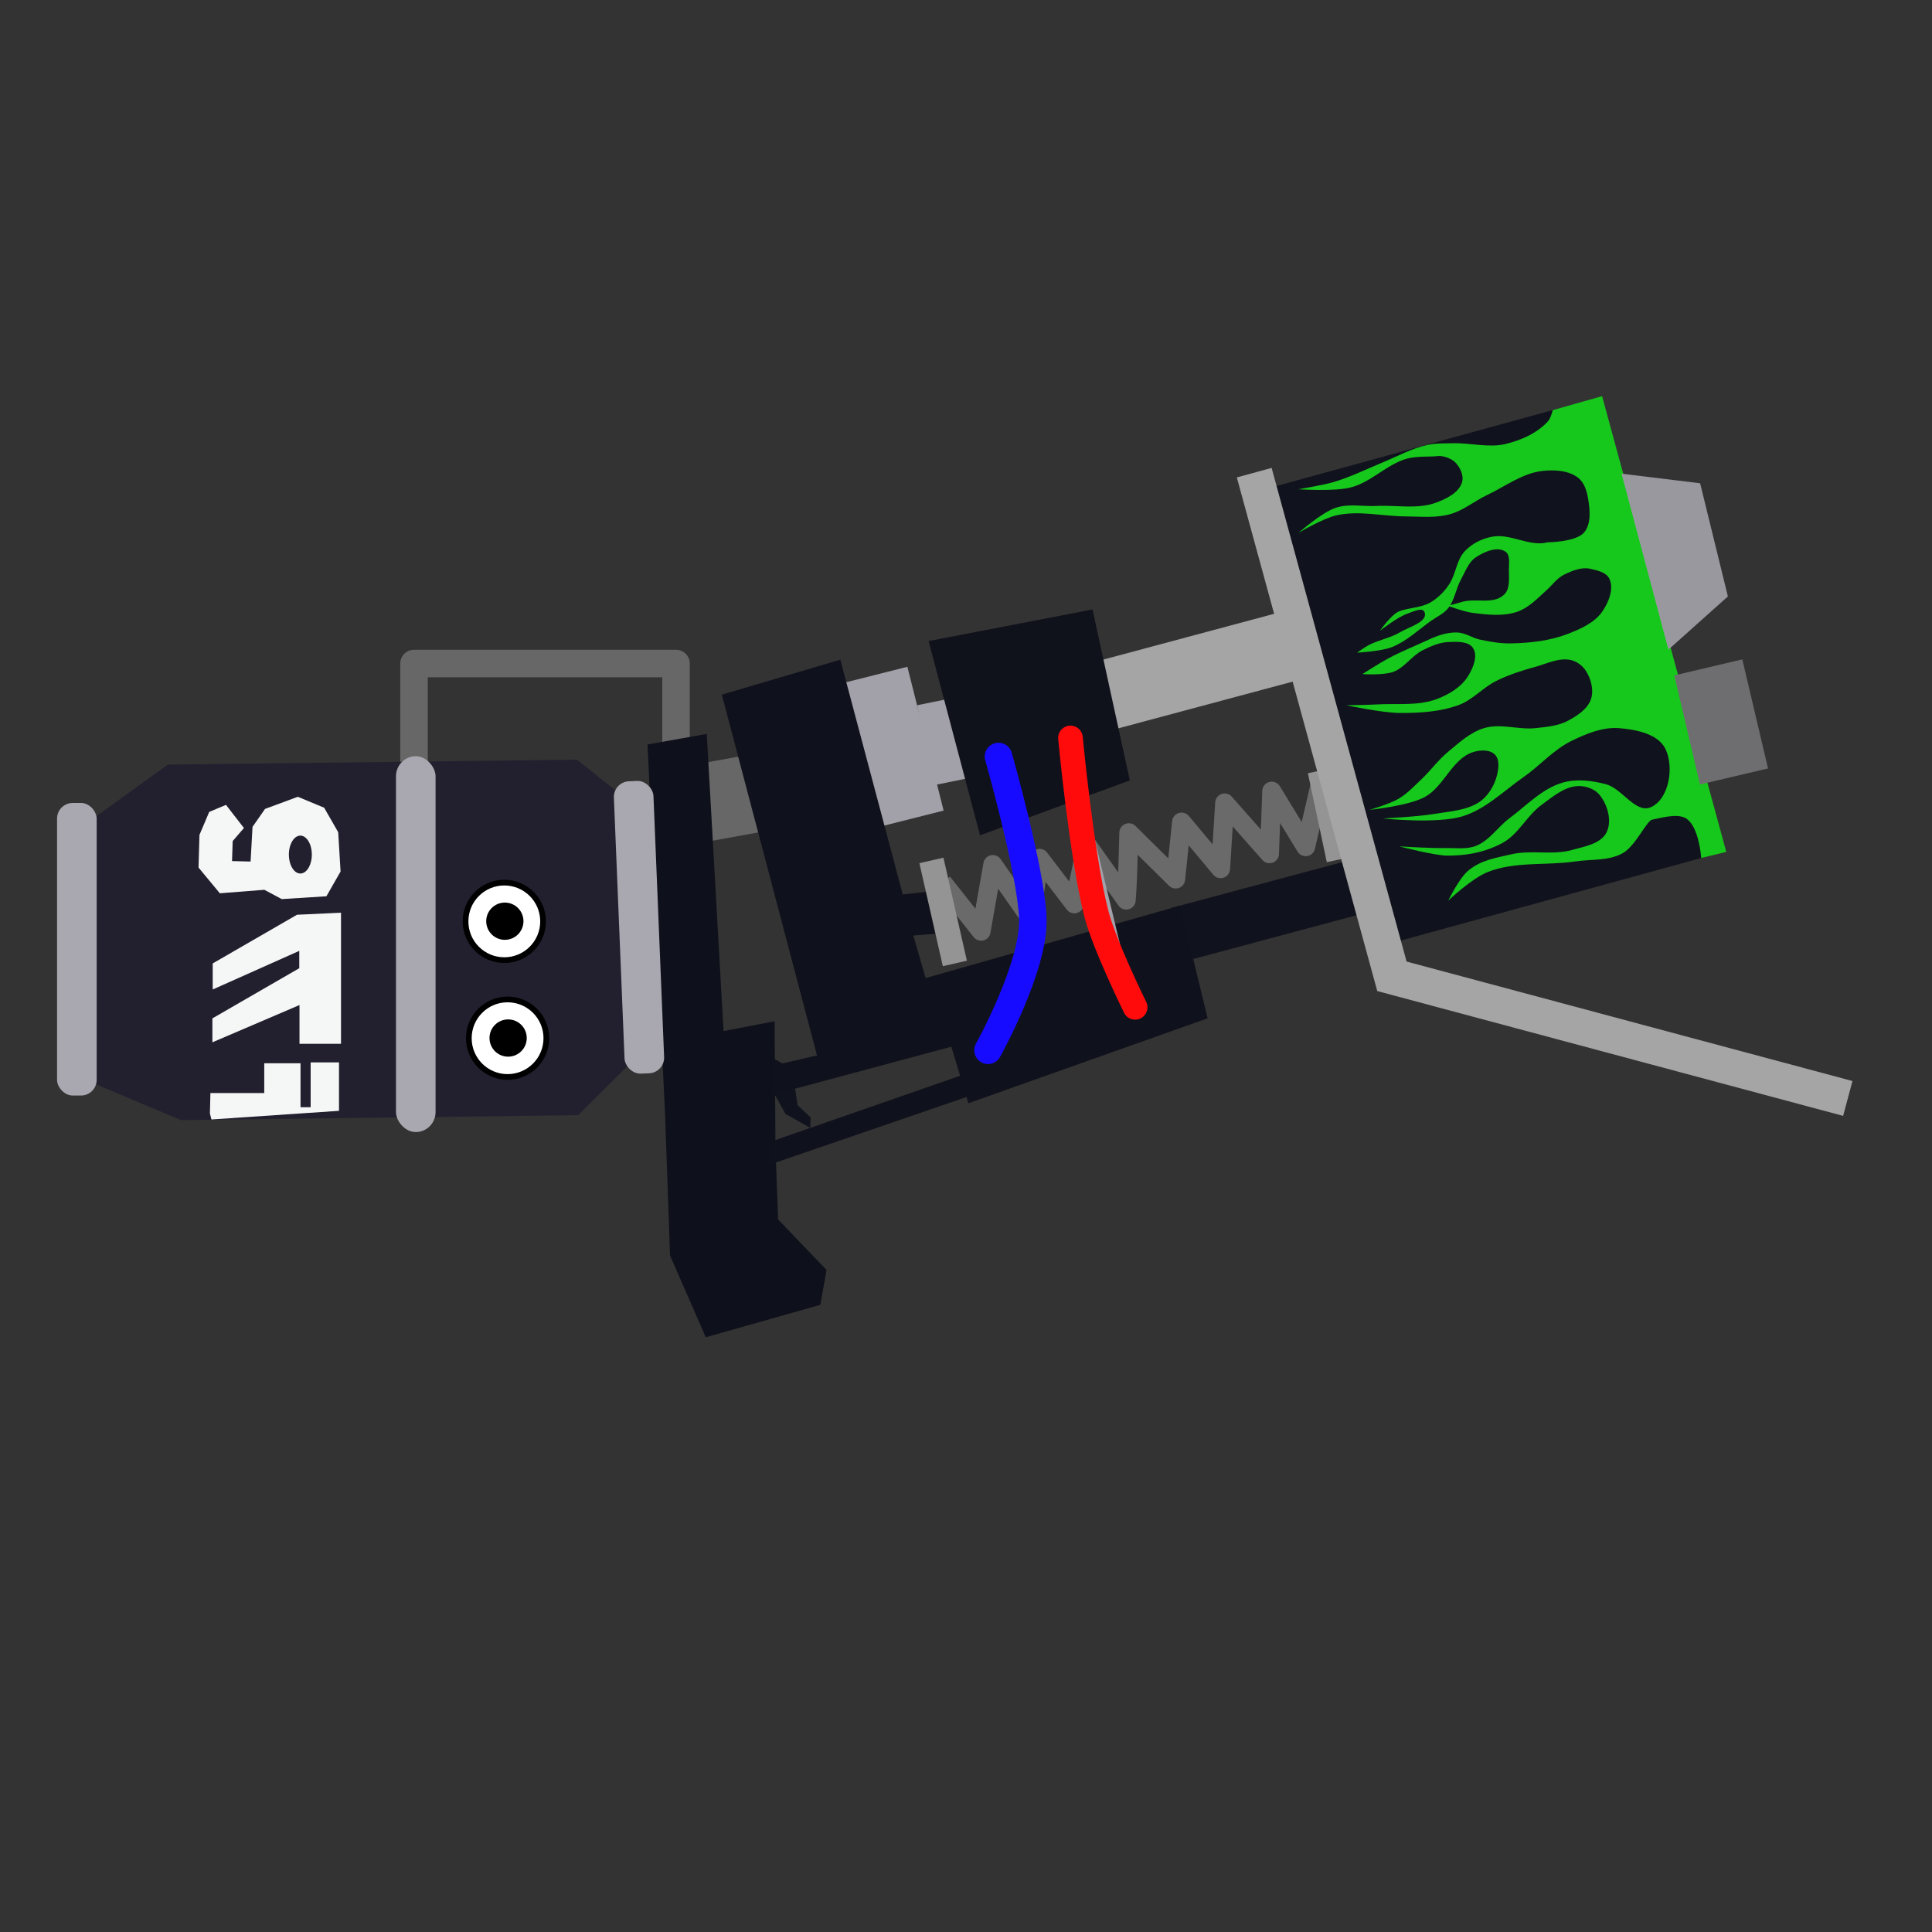 <?xml version="1.0" encoding="UTF-8" standalone="no"?>
<!-- Created with Inkscape (http://www.inkscape.org/) -->

<svg
   width="256"
   height="256"
   viewBox="0 0 67.733 67.733"
   version="1.1"
   id="svg9109"
   xml:space="preserve"
   inkscape:version="1.2.1 (9c6d41e410, 2022-07-14, custom)"
   sodipodi:docname="s2_grim_rangeblaster.svg"
   inkscape:export-filename="s3_sheldon's_picks_range_blaster.png"
   inkscape:export-xdpi="96"
   inkscape:export-ydpi="96"
   xmlns:inkscape="http://www.inkscape.org/namespaces/inkscape"
   xmlns:sodipodi="http://sodipodi.sourceforge.net/DTD/sodipodi-0.dtd"
   xmlns="http://www.w3.org/2000/svg"
   xmlns:svg="http://www.w3.org/2000/svg"><rect x="0" y="0" width="67.733" height="67.733" fill="#333333" stroke="none"/><sodipodi:namedview
     id="namedview9111"
     pagecolor="#ffffff"
     bordercolor="#666666"
     borderopacity="1.0"
     inkscape:showpageshadow="2"
     inkscape:pageopacity="0.0"
     inkscape:pagecheckerboard="0"
     inkscape:deskcolor="#d1d1d1"
     inkscape:document-units="mm"
     showgrid="false"
     inkscape:zoom="2.220551"
     inkscape:cx="70.928341"
     inkscape:cy="24.993796"
     inkscape:window-width="1916"
     inkscape:window-height="1036"
     inkscape:window-x="0"
     inkscape:window-y="20"
     inkscape:window-maximized="1"
     inkscape:current-layer="layer1" /><defs
     id="defs9106"><linearGradient
       id="linearGradient2529"
       inkscape:swatch="solid"><stop
         style="stop-color:#ff0b0b;stop-opacity:1;"
         offset="0"
         id="stop2527" /></linearGradient><linearGradient
       id="linearGradient1433"
       inkscape:swatch="solid"><stop
         style="stop-color:#000000;stop-opacity:1;"
         offset="0"
         id="stop1431" /></linearGradient></defs><g
     inkscape:label="Layer 1"
     inkscape:groupmode="layer"
     id="layer1"><rect
       style="fill:#10131d;fill-opacity:1;stroke-width:2.4;paint-order:stroke fill markers"
       id="rect2767"
       width="7.477"
       height="1.929"
       x="31.416"
       y="41.374"
       ry="0"
       transform="rotate(-15)" /><path
       style="fill:none;stroke:#6a6a6a;stroke-width:0.665;stroke-linecap:butt;stroke-linejoin:round;stroke-dasharray:none;stroke-opacity:1"
       d="m 46.306,27.402 -0.531,2.282 -1.19,-1.948 -0.079,2.194 -1.571,-1.78 -0.143,2.305 -1.368,-1.635 -0.207,1.997 -1.642,-1.623 c -0.025,0.885 -0.041,1.753 -0.092,2.362 l -1.389,-1.958 -0.43,2.089 -1.219,-1.595 -0.313,2.109 -1.326,-1.892 -0.411,2.338 -1.35,-1.708"
       id="path772"
       sodipodi:nodetypes="ccccccccccccccccc" /><rect
       style="fill:#676767;fill-opacity:1;stroke:none;stroke-width:0.665;stroke-linecap:round;stroke-linejoin:round;stroke-dasharray:none;stroke-opacity:1"
       id="rect27527"
       width="1.934"
       height="2.739"
       x="19.14"
       y="30.713"
       transform="rotate(-10.259)" /><path
       style="fill:none;stroke:#676767;stroke-width:0.965;stroke-linecap:round;stroke-linejoin:round;stroke-dasharray:none;stroke-opacity:1"
       d="M 23.7,26.616 V 23.262 H 14.515 v 3.634"
       id="path27534" /><path
       style="fill:#0e111b;fill-opacity:1;stroke:none;stroke-width:0.265px;stroke-linecap:butt;stroke-linejoin:miter;stroke-opacity:1"
       d="m 24.743,46.883 4.018,-1.138 0.215,-1.223 -1.696,-1.77 -0.093,-2.519 -0.03,-4.43 -1.79,0.345 -0.589,-10.418 -2.077,0.369 0.615,12.978 0.174,4.939 z"
       id="path10045" /><path
       style="fill:#10131d;fill-opacity:1;stroke:none;stroke-width:0.265px;stroke-linecap:butt;stroke-linejoin:miter;stroke-opacity:1"
       d="m 27.879,38.18 0.085,0.569 0.456,0.426 -0.013,0.366 -0.87,-0.488 -0.46,-0.833 z"
       id="path10047" /><g
       id="g38009"
       inkscape:label="attachiebit"
       transform="translate(-4.062,-0.145)"><rect
         style="fill:#a2a0a8;fill-opacity:1;stroke:none;stroke-width:0.865;stroke-linecap:round;stroke-dasharray:none;stroke-opacity:1"
         id="rect16511"
         width="2.453"
         height="5.199"
         x="26.584"
         y="31.576"
         transform="rotate(-14.146)" /><rect
         style="fill:#a2a0a8;fill-opacity:1;stroke:none;stroke-width:0.865;stroke-linecap:round;stroke-dasharray:none;stroke-opacity:1"
         id="rect16617"
         width="1.15"
         height="2.864"
         x="30.518"
         y="31.603"
         transform="rotate(-11.523)" /></g><rect
       style="fill:#a5a5a5;fill-opacity:1;stroke-width:2.4;paint-order:stroke fill markers"
       id="rect875"
       width="10.352"
       height="2.465"
       x="29.61"
       y="32.347"
       ry="0"
       transform="rotate(-15)" /><path
       style="fill:#0f121c;fill-opacity:1;stroke:none;stroke-width:0.265px;stroke-linecap:butt;stroke-linejoin:miter;stroke-opacity:1"
       d="m 27.427,37.281 1.215,-0.279 -3.336,-12.649 4.154,-1.225 2.189,8.228 0.969,-0.104 0.31,1.474 -0.907,0.072 0.43,1.492 8.927,-2.544 0.96,3.954 -8.387,2.978 -0.598,-1.982 -6.3,1.693 0.063,-1.281 z"
       id="path10049"
       sodipodi:nodetypes="cccccccccccccccc" /><path
       style="fill:#0f121c;fill-opacity:1;stroke:none;stroke-width:0.265px;stroke-linecap:butt;stroke-linejoin:miter;stroke-opacity:1"
       d="m 26.975,40.041 6.797,-2.366 0.331,0.71 -7.143,2.453 z"
       id="path10051"
       sodipodi:nodetypes="ccccc" /><path
       style="fill:#0f111b;fill-opacity:1;stroke:none;stroke-width:0.265px;stroke-linecap:butt;stroke-linejoin:miter;stroke-opacity:1"
       d="m 32.556,22.475 1.803,6.81 5.251,-1.925 -1.308,-5.993 z"
       id="path10053" /><path
       style="fill:none;fill-opacity:1;stroke:#949494;stroke-width:0.865;stroke-linecap:butt;stroke-linejoin:miter;stroke-dasharray:none;stroke-opacity:1"
       d="m 32.654,30.165 0.822,3.612"
       id="path25315" /><path
       style="fill:none;stroke:#949494;stroke-width:0.865;stroke-linecap:butt;stroke-linejoin:miter;stroke-dasharray:none;stroke-opacity:1"
       d="m 46.276,27.018 0.663,3.118"
       id="path25373" /><path
       style="fill:none;fill-opacity:1;stroke:#170bff;stroke-width:0.965;stroke-linecap:round;stroke-linejoin:miter;stroke-dasharray:none;stroke-opacity:1"
       d="m 35.006,26.522 c 0,0 1.137,3.999 1.203,5.659 0.068,1.702 -1.571,4.641 -1.571,4.641"
       id="path10055"
       sodipodi:nodetypes="csc" /><path
       style="fill:#a2a0a8;fill-opacity:1;stroke:#ff0b0b;stroke-width:0.865;stroke-linecap:round;stroke-linejoin:miter;stroke-dasharray:none;stroke-opacity:1"
       d="m 37.529,25.872 c 0,0 0.386,4.112 0.905,6.153 0.28,1.099 1.362,3.29 1.362,3.29"
       id="path10057"
       sodipodi:nodetypes="csc" /><rect
       style="display:inline;fill:#10131d;fill-opacity:1;stroke:none;stroke-width:1.365;stroke-linecap:round"
       id="rect9622"
       width="11.886"
       height="16.522"
       x="38.543"
       y="28.285"
       rx="0"
       ry="0"
       transform="rotate(-15.363)" /><path
       style="fill:#16c81b;fill-opacity:1;stroke:none;stroke-width:0.265px;stroke-linecap:butt;stroke-linejoin:miter;stroke-opacity:1"
       d="m 56.167,13.889 -1.729,0.488 c 0,0 -0.071,0.287 -0.167,0.392 -0.382,0.417 -0.927,0.661 -1.498,0.799 -0.571,0.138 -1.217,-0.043 -1.825,-0.028 -0.299,0.007 -0.594,-0.006 -0.894,0.057 -0.554,0.117 -1.066,0.404 -1.59,0.62 -0.561,0.231 -1.108,0.503 -1.689,0.677 -0.41,0.123 -1.258,0.258 -1.258,0.258 0,0 1.251,0.09 1.848,-0.066 0.708,-0.185 1.249,-0.803 1.952,-1.005 0.342,-0.098 0.894,-0.062 1.063,-0.09 0.169,-0.028 0.479,0.059 0.638,0.218 0.174,0.174 0.308,0.461 0.239,0.697 -0.106,0.364 -0.536,0.574 -0.891,0.709 -0.655,0.251 -1.4,0.087 -2.101,0.123 -0.476,0.024 -0.976,-0.087 -1.429,0.062 -0.5,0.164 -1.311,0.882 -1.311,0.882 0,0 0.84,-0.505 1.324,-0.614 0.795,-0.181 1.605,0.031 2.421,0.036 0.517,0.003 1.049,0.062 1.548,-0.072 0.478,-0.127 0.872,-0.466 1.319,-0.678 0.635,-0.301 1.235,-0.764 1.933,-0.843 0.423,-0.048 0.919,-0.023 1.256,0.238 0.217,0.168 0.31,0.474 0.353,0.745 0.063,0.391 0.112,0.881 -0.148,1.18 -0.289,0.331 -1.273,0.339 -1.273,0.339 -0.63,0.168 -1.305,-0.321 -1.945,-0.197 -0.351,0.068 -0.687,0.225 -0.951,0.499 -0.303,0.315 -0.314,0.797 -0.552,1.164 -0.169,0.26 -0.401,0.491 -0.669,0.646 -0.339,0.196 -0.845,0.186 -1.13,0.327 -0.258,0.128 -0.635,0.665 -0.635,0.665 0,0 0.61,-0.484 0.972,-0.606 0.188,-0.063 0.516,-0.237 0.592,-0.054 0.141,0.342 -0.537,0.518 -0.854,0.708 -0.343,0.206 -0.756,0.269 -1.11,0.456 -0.14,0.074 -0.397,0.26 -0.397,0.26 0,0 0.834,-0.043 1.216,-0.194 0.52,-0.204 0.934,-0.612 1.391,-0.933 0.197,-0.138 0.43,-0.241 0.581,-0.428 0.231,-0.286 0.272,-0.685 0.45,-1.006 0.153,-0.275 0.263,-0.611 0.526,-0.784 0.294,-0.194 0.747,-0.394 1.038,-0.195 0.174,0.119 0.118,0.41 0.118,0.62 -5e-4,0.302 0.051,0.686 -0.172,0.891 -0.399,0.366 -1.006,0.091 -1.52,0.264 -0.131,0.044 -0.451,0.12 -0.451,0.12 0,0 0.576,0.214 0.879,0.252 0.515,0.065 1.065,0.127 1.556,-0.041 0.402,-0.138 0.713,-0.47 1.028,-0.756 0.239,-0.217 0.366,-0.431 0.658,-0.567 0.265,-0.124 0.579,-0.249 0.865,-0.185 0.249,0.056 0.571,0.12 0.68,0.35 0.168,0.356 -0.026,0.83 -0.25,1.153 -0.273,0.395 -0.761,0.608 -1.208,0.782 -0.625,0.242 -1.313,0.317 -1.983,0.332 -0.368,0.009 -0.736,-0.056 -1.096,-0.132 -0.283,-0.059 -0.505,-0.248 -0.83,-0.251 -0.344,-0.003 -0.672,0.115 -0.983,0.259 -0.464,0.215 -0.94,0.405 -1.391,0.645 -0.316,0.168 -0.918,0.556 -0.918,0.556 0,0 0.742,0.047 1.081,-0.078 0.398,-0.147 0.647,-0.562 1.025,-0.754 0.289,-0.147 0.603,-0.284 0.927,-0.294 0.291,-0.009 0.688,-0.031 0.846,0.213 0.182,0.282 -4.29e-4,0.707 -0.179,0.992 -0.239,0.382 -0.67,0.637 -1.092,0.796 -0.659,0.248 -1.401,0.147 -2.103,0.188 -0.352,0.021 -1.058,0.03 -1.058,0.03 0,0 1.24,0.266 1.87,0.269 0.692,0.003 1.407,-0.039 2.057,-0.277 0.493,-0.181 0.855,-0.618 1.326,-0.85 0.434,-0.214 0.9,-0.363 1.367,-0.491 0.404,-0.111 0.825,-0.328 1.235,-0.239 0.215,0.047 0.419,0.198 0.536,0.384 0.178,0.282 0.282,0.669 0.177,0.985 -0.117,0.353 -0.486,0.589 -0.814,0.764 -0.336,0.179 -0.736,0.212 -1.115,0.255 -0.602,0.068 -1.237,-0.174 -1.817,0 -0.485,0.145 -0.878,0.511 -1.268,0.834 -0.347,0.287 -0.612,0.662 -0.94,0.97 -0.251,0.236 -0.49,0.494 -0.786,0.67 -0.313,0.186 -1.02,0.392 -1.02,0.392 0,0 1.342,-0.136 1.923,-0.445 0.678,-0.361 0.957,-1.329 1.685,-1.574 0.249,-0.083 0.598,-0.105 0.783,0.082 0.173,0.174 0.131,0.495 0.071,0.733 -0.094,0.369 -0.319,0.74 -0.64,0.945 -0.45,0.287 -1.043,0.316 -1.57,0.404 -0.594,0.099 -1.79,0.158 -1.79,0.158 0,0 1.905,0.198 2.795,-0.077 0.811,-0.25 1.445,-0.892 2.141,-1.377 0.575,-0.401 1.049,-0.96 1.679,-1.267 0.517,-0.252 1.094,-0.492 1.667,-0.446 0.592,0.048 1.367,0.195 1.627,0.73 0.306,0.629 0.131,1.747 -0.505,2.038 -0.539,0.247 -1.014,-0.655 -1.588,-0.804 -0.484,-0.125 -1.017,-0.194 -1.498,-0.058 -0.726,0.205 -1.278,0.805 -1.883,1.256 -0.402,0.3 -0.694,0.773 -1.159,0.961 -0.331,0.134 -0.711,0.074 -1.068,0.081 -0.544,0.011 -1.63,-0.059 -1.63,-0.059 0,0 1.247,0.325 1.688,0.324 0.517,-0.001 1.194,-0.057 1.911,-0.435 0.575,-0.303 0.862,-0.96 1.387,-1.344 0.374,-0.273 0.79,-0.636 1.265,-0.66 0.274,-0.014 0.59,0.093 0.765,0.304 0.284,0.344 0.447,0.914 0.251,1.315 -0.201,0.411 -0.781,0.501 -1.222,0.624 -0.68,0.189 -1.424,-0.011 -2.111,0.148 -0.566,0.132 -1.057,0.199 -1.508,0.566 -0.33,0.268 -0.71,1.059 -0.71,1.059 0,0 0.813,-0.777 1.388,-1.004 0.956,-0.377 2.043,-0.219 3.06,-0.369 0.558,-0.082 1.175,-0.014 1.668,-0.29 0.455,-0.255 0.839,-1.144 1.033,-1.175 0.194,-0.031 0.841,-0.234 1.16,-0.06 0.488,0.266 0.559,1.406 0.559,1.406 l 0.878,-0.216 z"
       id="path10039"
       sodipodi:nodetypes="ccsssssscsssssssscsssssssssssssscsssscssssssssscssssssssssssscssssssscssssssssssssscsssssscssssssssssscssssssssscsssssccc" /><path
       style="fill:#9a989f;fill-opacity:1;stroke:none;stroke-width:0.265px;stroke-linecap:butt;stroke-linejoin:miter;stroke-opacity:1"
       d="m 56.849,16.607 2.755,0.336 0.973,3.967 -2.085,1.865 z"
       id="path10041" /><rect
       style="fill:#6e6e70;fill-opacity:1;stroke:none;stroke-width:1.365;stroke-linecap:round"
       id="rect10043"
       width="2.451"
       height="3.928"
       x="51.7"
       y="36.513"
       transform="rotate(-13.262)" /><path
       style="fill:none;stroke:#a5a5a5;stroke-width:1.265;stroke-linecap:butt;stroke-linejoin:miter;stroke-dasharray:none;stroke-opacity:1"
       d="m 43.971,16.571 4.828,17.657 15.982,4.282"
       id="path26272" /><path
       style="fill:#22202e;fill-opacity:1;stroke:none;stroke-width:0.265px;stroke-linecap:butt;stroke-linejoin:miter;stroke-opacity:1"
       d="m 5.883,26.806 -2.633,1.899 v 9.262 l 3.092,1.303 13.93,-0.173 1.707,-1.701 -0.328,-9.627 -1.427,-1.138 z"
       id="path27676"
       sodipodi:nodetypes="ccccccccc" /><path
       id="path27678"
       style="fill:#f5f6f6;fill-opacity:1;stroke:none;stroke-width:0.265px;stroke-linecap:butt;stroke-linejoin:miter;stroke-opacity:1"
       d="m 10.442,27.934 -1.15,0.425 -0.439,0.63 -0.068,1.215 -0.65,-0.016 0.022,-0.701 0.395,-0.458 -0.629,-0.811 -0.588,0.246 -0.342,0.806 -0.033,1.145 0.747,0.902 1.56,-0.122 0.61,0.326 1.567,-0.099 0.496,-0.868 -0.083,-1.377 -0.492,-0.859 z m 0.088,1.362 a 0.402,0.664 0 0 1 0.402,0.664 0.402,0.664 0 0 1 -0.402,0.664 0.402,0.664 0 0 1 -0.402,-0.664 0.402,0.664 0 0 1 0.402,-0.664 z" /><path
       style="fill:#f5f6f6;fill-opacity:1;stroke:none;stroke-width:0.265px;stroke-linecap:butt;stroke-linejoin:miter;stroke-opacity:1"
       d="m 10.412,32.07 -2.955,1.706 v 0.914 l 3.035,-1.354 v 0.608 l -3.046,1.759 v 0.839 L 10.5,35.235 v 1.358 h 1.455 v -4.595 z"
       id="path28993" /><path
       style="fill:#f5f6f6;fill-opacity:1;stroke:none;stroke-width:0.265px;stroke-linecap:butt;stroke-linejoin:miter;stroke-opacity:1"
       d="m 7.359,39.034 0.018,-0.713 h 1.887 V 37.276 h 1.272 v 1.542 h 0.355 v -1.572 h 0.994 v 1.698 l -4.472,0.303 z"
       id="path29547" /><rect
       style="fill:#a9a7af;fill-opacity:1;stroke:none;stroke-width:0.972;stroke-linecap:round;stroke-linejoin:round;stroke-dasharray:none;stroke-opacity:1"
       id="rect31809"
       width="1.389"
       height="13.177"
       x="13.882"
       y="26.512"
       ry="0.705" /><rect
       style="fill:#a9a7af;fill-opacity:1;stroke:none;stroke-width:0.858;stroke-linecap:round;stroke-linejoin:round;stroke-dasharray:none;stroke-opacity:1"
       id="rect31809-1"
       width="1.389"
       height="10.258"
       x="2"
       y="28.15"
       ry="0.549" /><rect
       style="fill:#a9a7af;fill-opacity:1;stroke:none;stroke-width:0.858;stroke-linecap:round;stroke-linejoin:round;stroke-dasharray:none;stroke-opacity:1"
       id="rect31809-1-2"
       width="1.389"
       height="10.258"
       x="20.363"
       y="28.267"
       ry="0.549"
       transform="rotate(-2.338)" /><g
       id="g34096"
       inkscape:label="eyeball top"
       transform="translate(-4.062,-0.145)"><circle
         style="fill:#ffffff;fill-opacity:1;stroke:#000000;stroke-width:0.2;stroke-linecap:round;stroke-linejoin:round;stroke-dasharray:none;stroke-opacity:1"
         id="path33080"
         cx="21.742"
         cy="32.447"
         r="1.359" /><circle
         style="fill:#000000;fill-opacity:1;stroke:none;stroke-width:0.2;stroke-linecap:round;stroke-linejoin:round;stroke-dasharray:none;stroke-opacity:1"
         id="path33914"
         cx="21.761"
         cy="32.441"
         r="0.653" /></g><g
       id="g34102"
       transform="translate(-3.947,3.951)"
       inkscape:label="eyeball bottom"><circle
         style="fill:#ffffff;fill-opacity:1;stroke:#000000;stroke-width:0.2;stroke-linecap:round;stroke-linejoin:round;stroke-dasharray:none;stroke-opacity:1"
         id="circle34098"
         cx="21.742"
         cy="32.447"
         r="1.359" /><circle
         style="fill:#000000;fill-opacity:1;stroke:none;stroke-width:0.2;stroke-linecap:round;stroke-linejoin:round;stroke-dasharray:none;stroke-opacity:1"
         id="circle34100"
         cx="21.761"
         cy="32.441"
         r="0.653" /></g></g></svg>
